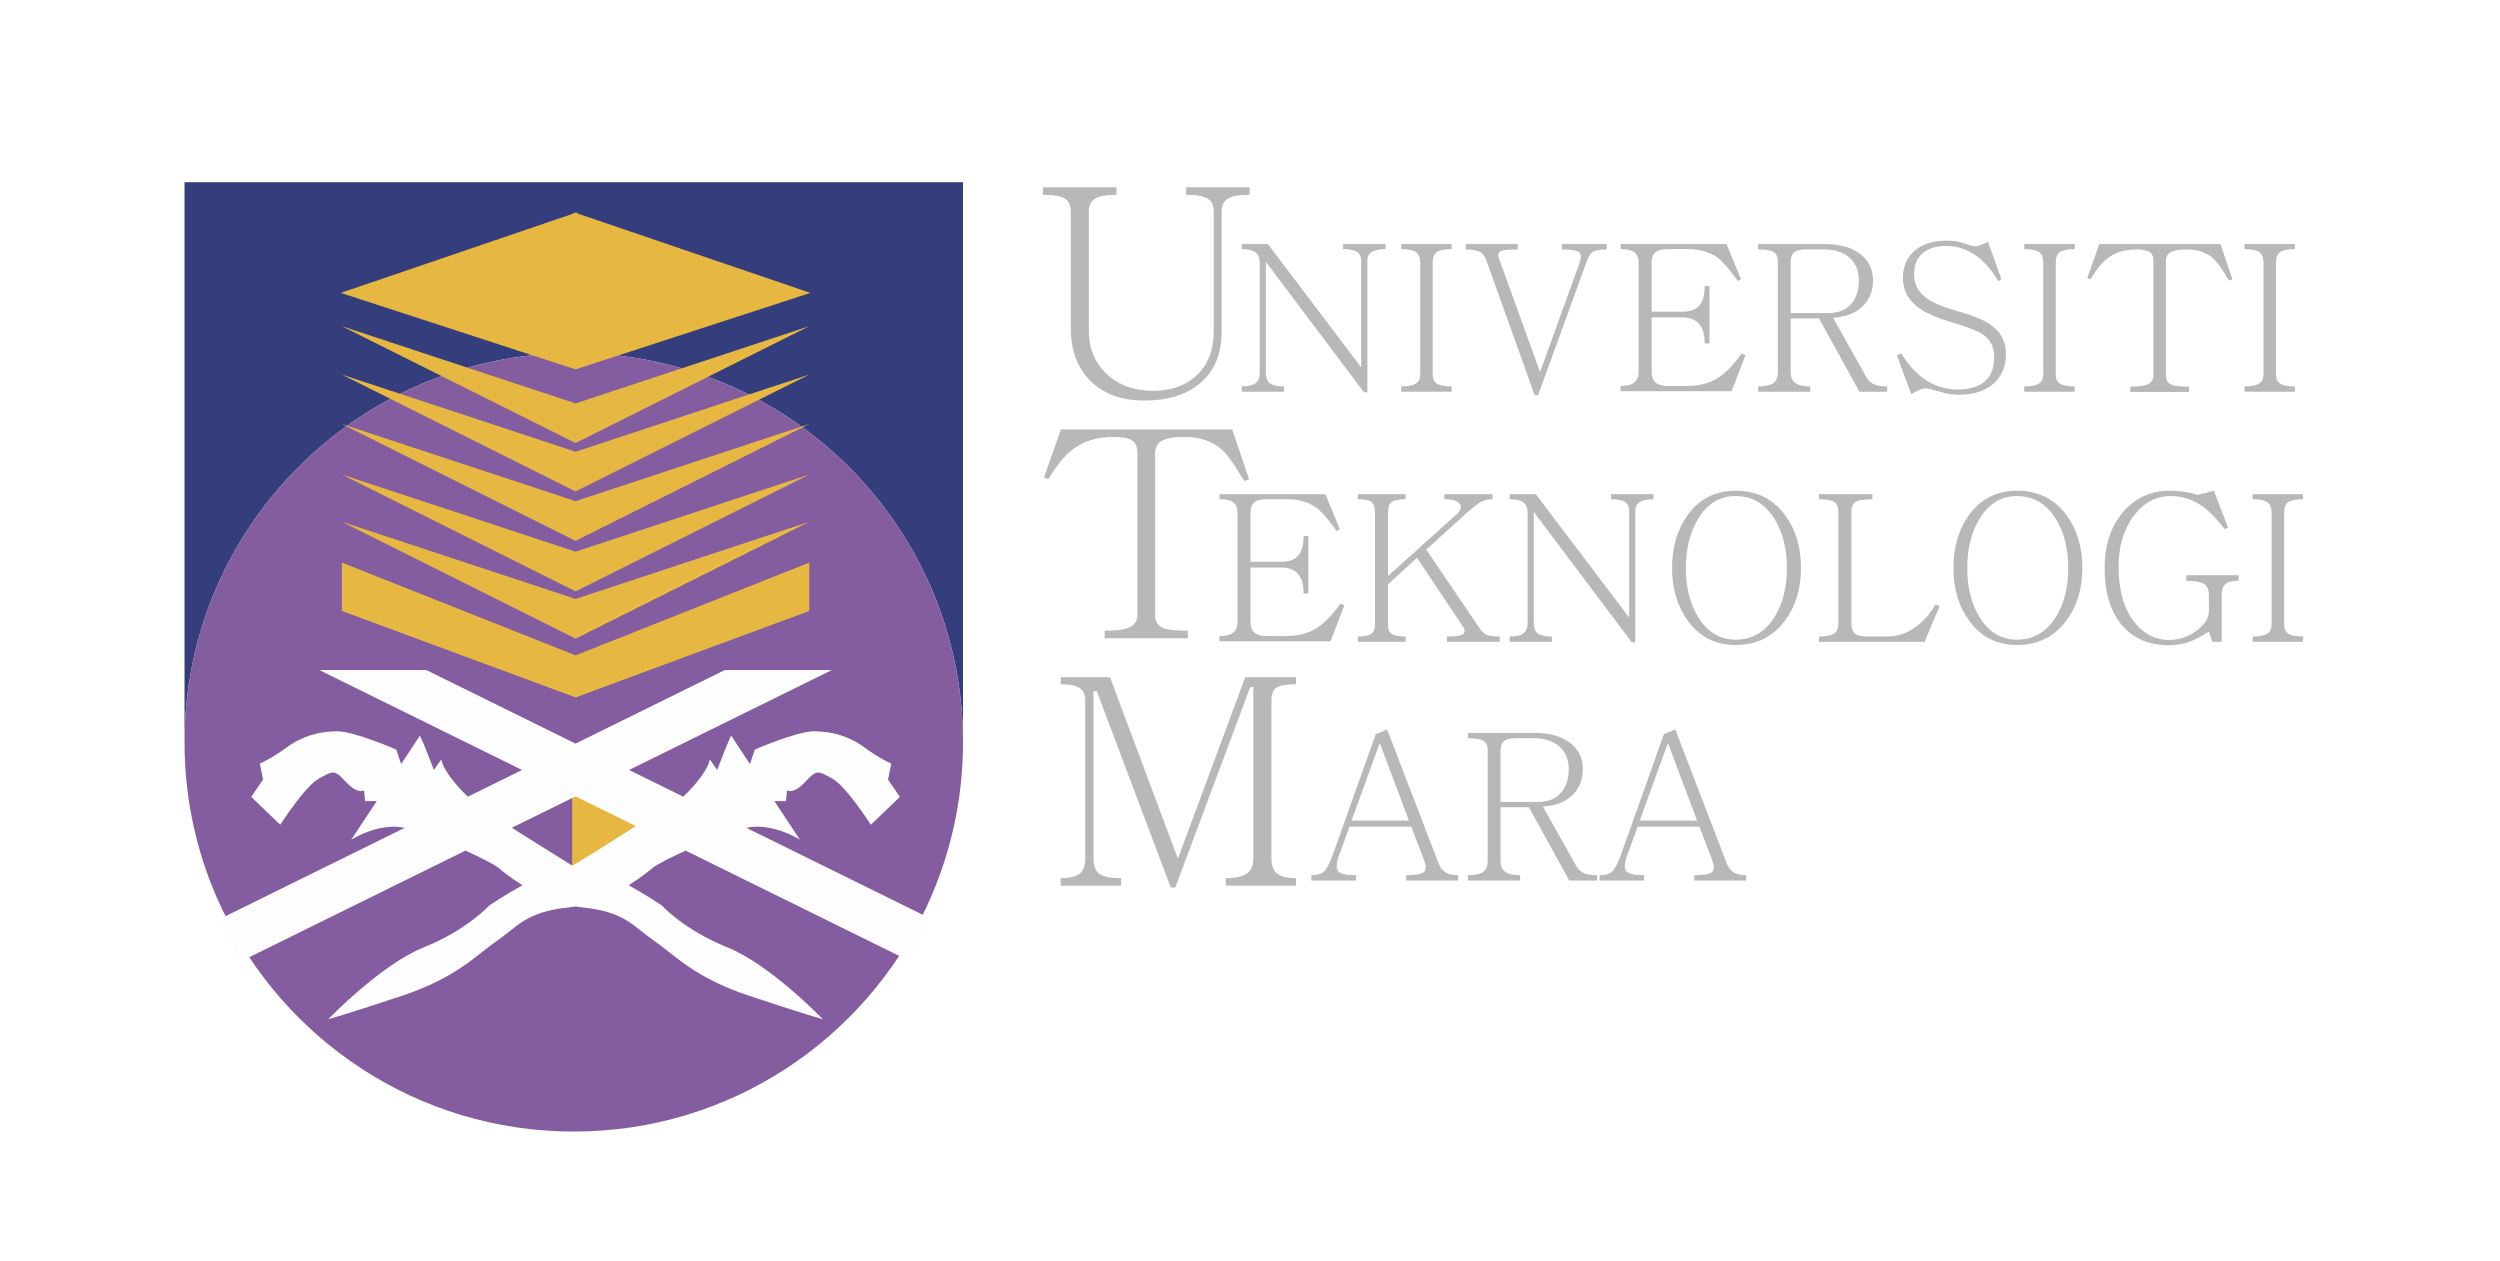 <?xml version="1.0" encoding="UTF-8"?>
<svg xmlns="http://www.w3.org/2000/svg" xmlns:xlink="http://www.w3.org/1999/xlink" width="343pt" height="173pt" viewBox="0 0 343 173" version="1.1">
<g id="surface1">
<rect x="0" y="0" width="343" height="173" style="fill:rgb(100%,100%,100%);fill-opacity:1;stroke:none;"/>
<path style=" stroke:none;fill-rule:nonzero;fill:rgb(20.399%,24.3%,48.999%);fill-opacity:1;" d="M 25.316 25 L 25.316 101.844 C 25.316 72.352 49.227 48.441 78.719 48.441 C 108.215 48.441 132.125 72.352 132.125 101.844 L 132.125 25 L 25.316 25 "/>
<path style=" stroke:none;fill-rule:nonzero;fill:rgb(51.799%,36.499%,62.7%);fill-opacity:1;" d="M 78.719 48.441 C 49.227 48.441 25.316 72.352 25.316 101.844 C 25.316 109.953 27.129 117.629 30.363 124.512 C 38.891 142.672 57.332 155.25 78.719 155.25 C 100.109 155.25 118.551 142.672 127.078 124.512 C 130.312 117.629 132.125 109.953 132.125 101.844 C 132.125 72.352 108.215 48.441 78.719 48.441 "/>
<path style=" stroke:none;fill-rule:nonzero;fill:rgb(90.599%,72.198%,25.499%);fill-opacity:1;" d="M 111.18 40.184 L 79.188 29.277 L 79.188 29.129 L 78.965 29.203 L 78.746 29.129 L 78.742 29.277 L 46.754 40.184 L 78.965 50.68 L 111.18 40.184 "/>
<path style=" stroke:none;fill-rule:nonzero;fill:rgb(90.599%,72.198%,25.499%);fill-opacity:1;" d="M 111.031 44.754 L 78.965 55.348 L 46.902 44.754 L 78.965 60.785 L 111.031 44.754 "/>
<path style=" stroke:none;fill-rule:nonzero;fill:rgb(90.599%,72.198%,25.499%);fill-opacity:1;" d="M 111.031 51.391 L 78.965 61.98 L 46.902 51.391 L 78.965 67.422 L 111.031 51.391 "/>
<path style=" stroke:none;fill-rule:nonzero;fill:rgb(90.599%,72.198%,25.499%);fill-opacity:1;" d="M 111.031 58.172 L 78.965 68.762 L 46.902 58.172 L 78.965 74.203 L 111.031 58.172 "/>
<path style=" stroke:none;fill-rule:nonzero;fill:rgb(90.599%,72.198%,25.499%);fill-opacity:1;" d="M 111.031 65.102 L 78.965 75.691 L 46.902 65.102 L 78.965 81.133 L 111.031 65.102 "/>
<path style=" stroke:none;fill-rule:nonzero;fill:rgb(90.599%,72.198%,25.499%);fill-opacity:1;" d="M 111.031 71.586 L 78.965 82.176 L 46.902 71.586 L 78.965 87.617 L 111.031 71.586 "/>
<path style=" stroke:none;fill-rule:nonzero;fill:rgb(90.599%,72.198%,25.499%);fill-opacity:1;" d="M 111.031 77.188 L 78.969 89.918 L 46.902 77.188 L 46.902 83.824 L 78.965 95.684 L 111.031 83.824 L 111.031 77.188 "/>
<path style=" stroke:none;fill-rule:nonzero;fill:rgb(90.599%,72.198%,25.499%);fill-opacity:1;" d="M 78.5 107.926 L 78.5 120.754 L 90.219 114.117 Z M 78.5 107.926 "/>
<path style=" stroke:none;fill-rule:nonzero;fill:rgb(99.599%,99.199%,99.199%);fill-opacity:1;" d="M 94.066 116.703 L 124.867 131.887 L 127.738 126.066 L 102.395 113.574 C 106.031 112.797 109.754 115.223 109.754 115.223 L 106.25 109.918 L 107.836 109.918 L 107.984 108.445 C 107.984 108.445 108.867 109.031 110.488 107.262 C 112.109 105.492 112.258 105.789 114.176 106.82 C 116.094 107.852 119.48 113.16 119.48 113.16 L 123.465 109.328 L 121.84 106.969 L 122.281 104.758 C 122.281 104.758 120.809 104.168 118.598 102.547 C 116.387 100.926 114.027 100.336 111.668 100.336 C 109.309 100.336 103.562 102.84 103.562 102.84 L 102.895 104.832 L 100.316 100.926 C 99.727 102.105 98.402 105.641 98.402 105.641 L 97.367 104.168 C 97.273 105.414 95.426 107.723 93.742 109.305 L 86.309 105.641 L 114.121 91.93 L 99.438 91.93 L 78.965 102.023 L 58.492 91.93 L 43.809 91.93 L 71.625 105.641 L 64.191 109.305 C 62.508 107.723 60.66 105.414 60.562 104.168 L 59.531 105.641 C 59.531 105.641 58.203 102.105 57.613 100.926 L 55.035 104.832 L 54.371 102.84 C 54.371 102.84 48.621 100.336 46.262 100.336 C 43.906 100.336 41.543 100.926 39.332 102.547 C 37.121 104.168 35.648 104.758 35.648 104.758 L 36.09 106.969 L 34.469 109.328 L 38.449 113.16 C 38.449 113.16 41.84 107.852 43.758 106.82 C 45.672 105.789 45.82 105.492 47.441 107.262 C 49.062 109.031 49.949 108.445 49.949 108.445 L 50.094 109.918 L 51.684 109.918 L 48.18 115.223 C 48.18 115.223 51.902 112.797 55.535 113.574 L 30.195 126.066 L 33.062 131.887 L 63.863 116.703 C 66.082 117.715 67.918 118.664 68.379 119.059 C 68.828 119.445 70.012 120.422 71.684 121.453 C 69.355 122.727 67.148 124.219 67.148 124.219 C 67.148 124.219 64.051 127.609 58.152 129.969 C 52.258 132.328 45.031 139.844 45.031 139.844 C 45.031 139.844 47.688 139.105 55.207 136.602 C 62.723 134.094 65.379 131 68.18 129.082 C 70.977 127.164 72.16 125.102 77.906 124.512 C 78.266 124.477 78.617 124.426 78.965 124.363 C 79.316 124.426 79.668 124.477 80.023 124.512 C 85.773 125.102 86.953 127.164 89.754 129.082 C 92.555 131 95.207 134.094 102.727 136.602 C 110.246 139.105 112.898 139.844 112.898 139.844 C 112.898 139.844 105.676 132.328 99.777 129.969 C 93.883 127.609 90.785 124.219 90.785 124.219 C 90.785 124.219 88.578 122.727 86.25 121.453 C 87.918 120.422 89.105 119.445 89.555 119.059 C 90.016 118.664 91.848 117.715 94.066 116.703 M 78.965 109.262 L 87.234 113.336 C 87.234 113.336 78.676 118.812 78.512 118.762 C 78.512 118.762 70.414 113.719 70.23 113.566 L 78.965 109.262 "/>
<path style=" stroke:none;fill-rule:nonzero;fill:rgb(71.399%,72.198%,72.899%);fill-opacity:1;" d="M 153.184 25.691 L 153.184 26.727 C 151.789 26.727 150.797 26.906 150.203 27.27 C 149.66 27.629 149.387 28.238 149.387 29.09 L 149.387 45.402 C 149.387 47.809 150.203 49.77 151.828 51.297 C 153.477 52.844 155.59 53.621 158.172 53.621 C 160.441 53.621 162.297 53.039 163.742 51.879 C 165.598 50.43 166.527 48.223 166.527 45.246 L 166.527 29.09 C 166.527 28.211 166.258 27.605 165.715 27.27 C 165.145 26.906 164.152 26.727 162.734 26.727 L 162.734 25.691 L 171.445 25.691 L 171.445 26.727 C 169.996 26.727 168.992 26.906 168.426 27.27 C 167.883 27.605 167.609 28.211 167.609 29.09 L 167.609 45.496 C 167.609 48.574 166.617 50.941 164.629 52.594 C 162.773 54.172 160.207 54.961 156.934 54.961 C 154.066 54.961 151.734 54.16 149.93 52.559 C 147.918 50.773 146.91 48.254 146.91 44.992 L 146.91 29.09 C 146.91 28.211 146.652 27.605 146.137 27.27 C 145.598 26.906 144.574 26.727 143.078 26.727 L 143.078 25.691 L 153.184 25.691 "/>
<path style=" stroke:none;fill-rule:nonzero;fill:rgb(71.399%,72.198%,72.899%);fill-opacity:1;" d="M 170.367 53.012 C 171.262 53.012 171.895 52.863 172.258 52.57 C 172.645 52.281 172.836 51.785 172.836 51.094 L 172.836 36.129 C 172.836 35.418 172.645 34.914 172.258 34.621 C 171.875 34.332 171.242 34.184 170.367 34.184 L 170.367 33.488 L 173.957 33.488 L 186.762 50.414 L 186.762 35.746 C 186.762 35.199 186.562 34.797 186.16 34.539 C 185.762 34.305 185.129 34.184 184.273 34.184 L 184.273 33.488 L 190.098 33.488 L 190.098 34.184 C 189.258 34.184 188.625 34.312 188.203 34.57 C 187.805 34.824 187.602 35.219 187.602 35.746 L 187.602 53.816 L 187.129 53.816 L 173.676 35.93 L 173.676 51.094 C 173.676 51.805 173.848 52.297 174.199 52.57 C 174.566 52.863 175.223 53.012 176.16 53.012 L 176.16 53.742 L 170.367 53.742 L 170.367 53.012 "/>
<path style=" stroke:none;fill-rule:nonzero;fill:rgb(71.399%,72.198%,72.899%);fill-opacity:1;" d="M 199.172 33.488 L 199.172 34.184 C 198.203 34.184 197.527 34.312 197.145 34.57 C 196.758 34.844 196.566 35.336 196.566 36.047 L 196.566 51.367 C 196.566 51.953 196.758 52.371 197.145 52.629 C 197.547 52.883 198.223 53.012 199.172 53.012 L 199.172 53.742 L 192.242 53.742 L 192.242 53.012 C 193.176 53.012 193.844 52.883 194.246 52.629 C 194.648 52.371 194.852 51.953 194.852 51.367 L 194.852 36.047 C 194.852 35.336 194.648 34.844 194.246 34.57 C 193.844 34.312 193.176 34.184 192.242 34.184 L 192.242 33.488 L 199.172 33.488 "/>
<path style=" stroke:none;fill-rule:nonzero;fill:rgb(71.399%,72.198%,72.899%);fill-opacity:1;" d="M 220.457 33.488 L 220.457 34.223 C 219.488 34.223 218.84 34.344 218.508 34.578 C 218.16 34.797 217.852 35.34 217.578 36.199 L 211.023 54.219 L 210.551 54.219 L 203.934 35.734 C 203.73 35.199 203.477 34.836 203.164 34.633 C 202.727 34.359 202.039 34.223 201.109 34.223 L 201.109 33.488 L 208.238 33.488 L 208.238 34.223 C 206.992 34.223 206.219 34.297 205.906 34.441 C 205.559 34.605 205.484 34.973 205.688 35.535 L 211.301 51.055 L 216.699 36.113 C 216.957 35.363 216.945 34.871 216.672 34.633 C 216.359 34.359 215.566 34.223 214.285 34.223 L 214.285 33.488 L 220.457 33.488 "/>
<path style=" stroke:none;fill-rule:nonzero;fill:rgb(71.399%,72.198%,72.899%);fill-opacity:1;" d="M 222.348 52.957 C 223.207 52.957 223.828 52.801 224.211 52.488 C 224.613 52.195 224.816 51.715 224.816 51.035 L 224.816 35.984 C 224.816 35.348 224.613 34.879 224.211 34.586 C 223.828 34.312 223.207 34.176 222.348 34.176 L 222.348 33.488 L 236.879 33.488 L 238.852 38.289 L 238.449 38.562 L 237.738 37.629 C 236.914 36.516 236.191 35.738 235.57 35.301 C 234.492 34.551 233.156 34.176 231.566 34.176 L 228.801 34.176 C 228.051 34.176 227.504 34.312 227.152 34.586 C 226.789 34.879 226.605 35.348 226.605 35.984 L 226.605 42.758 L 230.844 42.758 C 231.863 42.758 232.613 42.504 233.09 41.988 C 233.613 41.441 233.883 40.527 233.883 39.246 L 234.539 39.246 L 234.539 47.117 L 233.883 47.117 C 233.883 45.891 233.613 44.988 233.09 44.402 C 232.574 43.836 231.828 43.551 230.844 43.551 L 226.605 43.551 L 226.605 51.035 C 226.605 51.695 226.789 52.18 227.152 52.488 C 227.52 52.801 228.086 52.957 228.852 52.957 L 231.453 52.957 C 233.062 52.957 234.441 52.609 235.594 51.914 C 236.688 51.238 237.812 50.098 238.961 48.488 L 239.473 48.762 L 237.578 53.668 L 222.348 53.668 L 222.348 52.957 "/>
<path style=" stroke:none;fill-rule:nonzero;fill:rgb(71.399%,72.198%,72.899%);fill-opacity:1;" d="M 241.211 53.012 C 242.234 53.012 242.945 52.848 243.348 52.52 C 243.73 52.227 243.926 51.723 243.926 51.008 L 243.926 35.895 C 243.926 35.254 243.73 34.816 243.348 34.578 C 242.965 34.34 242.254 34.223 241.211 34.223 L 241.211 33.488 L 250.34 33.488 C 252.441 33.488 254.086 33.957 255.273 34.891 C 256.406 35.785 256.977 36.977 256.977 38.461 C 256.977 39.867 256.527 41.031 255.633 41.945 C 254.66 42.934 253.281 43.484 251.492 43.594 L 256.043 51.695 C 256.316 52.203 256.684 52.555 257.141 52.734 C 257.539 52.922 258.137 53.012 258.922 53.012 L 258.922 53.742 L 255.109 53.742 L 249.57 43.688 L 245.68 43.688 L 245.68 51.016 C 245.68 51.707 245.879 52.211 246.281 52.52 C 246.684 52.848 247.379 53.012 248.363 53.012 L 248.363 53.742 L 241.211 53.742 L 241.211 53.012 M 250.863 42.957 C 252.293 42.957 253.371 42.492 254.105 41.559 C 254.727 40.77 255.035 39.746 255.035 38.48 C 255.035 37.145 254.605 36.098 253.746 35.348 C 252.906 34.598 251.734 34.223 250.234 34.223 L 247.738 34.223 C 247.023 34.223 246.512 34.344 246.199 34.578 C 245.852 34.855 245.68 35.293 245.68 35.898 L 245.68 42.957 L 250.863 42.957 "/>
<path style=" stroke:none;fill-rule:nonzero;fill:rgb(71.399%,72.198%,72.899%);fill-opacity:1;" d="M 263.766 51.824 C 265.188 52.902 266.801 53.441 268.59 53.441 C 270.125 53.441 271.312 53.109 272.152 52.453 C 273.121 51.703 273.605 50.562 273.605 49.027 C 273.605 47.703 273.141 46.695 272.207 46.008 C 271.422 45.434 269.879 44.816 267.574 44.164 C 265.602 43.559 264.121 42.891 263.133 42.156 C 261.762 41.109 261.078 39.77 261.078 38.137 C 261.078 36.758 261.508 35.613 262.367 34.695 C 263.445 33.574 265.023 33.016 267.109 33.016 C 267.656 33.016 268.207 33.07 268.754 33.184 C 269.062 33.258 269.477 33.383 269.988 33.551 C 270.371 33.664 270.637 33.738 270.781 33.773 C 271.02 33.812 271.223 33.801 271.387 33.746 L 272.758 33.199 L 274.594 38.297 L 274.156 38.57 C 273.262 37.055 272.266 35.902 271.168 35.117 C 269.906 34.203 268.508 33.746 266.973 33.746 C 265.711 33.746 264.695 34.039 263.93 34.629 C 263.051 35.305 262.613 36.32 262.613 37.68 C 262.613 39.02 263.188 40.098 264.34 40.926 C 265.18 41.527 266.508 42.098 268.316 42.629 C 270.547 43.215 272.164 43.871 273.168 44.602 C 274.531 45.57 275.215 46.875 275.215 48.52 C 275.215 50.398 274.566 51.836 273.277 52.82 C 272.145 53.715 270.617 54.16 268.699 54.16 C 268.133 54.16 267.52 54.09 266.863 53.941 C 266.496 53.852 266.004 53.715 265.383 53.531 C 265.07 53.441 264.852 53.379 264.723 53.34 C 264.523 53.305 264.379 53.285 264.285 53.285 C 263.977 53.285 263.629 53.367 263.242 53.531 C 262.879 53.68 262.539 53.871 262.23 54.105 L 260.254 48.754 L 260.832 48.477 C 261.742 49.922 262.723 51.035 263.766 51.824 "/>
<path style=" stroke:none;fill-rule:nonzero;fill:rgb(71.399%,72.198%,72.899%);fill-opacity:1;" d="M 284.656 33.488 L 284.656 34.184 C 283.688 34.184 283.012 34.312 282.629 34.57 C 282.242 34.844 282.051 35.336 282.051 36.047 L 282.051 51.367 C 282.051 51.953 282.242 52.371 282.629 52.629 C 283.027 52.883 283.703 53.012 284.656 53.012 L 284.656 53.742 L 277.73 53.742 L 277.73 53.012 C 278.66 53.012 279.328 52.883 279.73 52.629 C 280.133 52.371 280.332 51.953 280.332 51.367 L 280.332 36.047 C 280.332 35.336 280.133 34.844 279.73 34.57 C 279.328 34.312 278.66 34.184 277.73 34.184 L 277.73 33.488 L 284.656 33.488 "/>
<path style=" stroke:none;fill-rule:nonzero;fill:rgb(71.399%,72.198%,72.899%);fill-opacity:1;" d="M 292.27 53.047 C 293.309 53.047 294.051 52.965 294.488 52.801 C 295.129 52.562 295.449 52.137 295.449 51.516 L 295.449 35.809 C 295.449 35.207 295.273 34.797 294.93 34.578 C 294.578 34.34 293.969 34.223 293.09 34.223 C 291.465 34.223 290.109 34.66 289.031 35.535 C 288.34 36.086 287.59 37.02 286.785 38.336 L 286.371 38.141 L 288.02 33.488 L 304.652 33.488 L 306.297 38.336 L 305.828 38.496 L 305.527 38.031 C 304.762 36.715 304.094 35.82 303.527 35.348 C 302.633 34.598 301.461 34.223 300.02 34.223 C 299.012 34.223 298.289 34.34 297.852 34.578 C 297.395 34.812 297.164 35.227 297.164 35.809 L 297.164 51.516 C 297.164 52.152 297.434 52.582 297.961 52.801 C 298.383 52.965 299.176 53.047 300.348 53.047 L 300.348 53.777 L 292.27 53.777 L 292.27 53.047 "/>
<path style=" stroke:none;fill-rule:nonzero;fill:rgb(71.399%,72.198%,72.899%);fill-opacity:1;" d="M 314.867 33.488 L 314.867 34.184 C 313.898 34.184 313.223 34.312 312.84 34.57 C 312.453 34.844 312.266 35.336 312.266 36.047 L 312.266 51.367 C 312.266 51.953 312.453 52.371 312.84 52.629 C 313.242 52.883 313.918 53.012 314.867 53.012 L 314.867 53.742 L 307.941 53.742 L 307.941 53.012 C 308.871 53.012 309.539 52.883 309.941 52.629 C 310.344 52.371 310.547 51.953 310.547 51.367 L 310.547 36.047 C 310.547 35.336 310.344 34.844 309.941 34.57 C 309.539 34.312 308.871 34.184 307.941 34.184 L 307.941 33.488 L 314.867 33.488 "/>
<path style=" stroke:none;fill-rule:nonzero;fill:rgb(71.399%,72.198%,72.899%);fill-opacity:1;" d="M 151.562 86.531 C 153.035 86.531 154.082 86.418 154.699 86.184 C 155.602 85.848 156.055 85.242 156.055 84.367 L 156.055 62.188 C 156.055 61.34 155.812 60.758 155.32 60.449 C 154.828 60.113 153.965 59.945 152.727 59.945 C 150.43 59.945 148.52 60.566 146.996 61.805 C 146.016 62.578 144.957 63.895 143.82 65.754 L 143.238 65.484 L 145.562 58.914 L 169.051 58.914 L 171.375 65.754 L 170.715 65.988 L 170.289 65.328 C 169.203 63.469 168.266 62.203 167.465 61.535 C 166.199 60.477 164.547 59.945 162.508 59.945 C 161.09 59.945 160.07 60.113 159.449 60.449 C 158.805 60.781 158.48 61.363 158.48 62.188 L 158.48 84.367 C 158.48 85.27 158.855 85.875 159.602 86.184 C 160.195 86.418 161.32 86.531 162.973 86.531 L 162.973 87.566 L 151.562 87.566 L 151.562 86.531 "/>
<path style=" stroke:none;fill-rule:nonzero;fill:rgb(71.399%,72.198%,72.899%);fill-opacity:1;" d="M 167.316 87.27 C 168.176 87.27 168.797 87.113 169.18 86.801 C 169.582 86.512 169.781 86.027 169.781 85.348 L 169.781 70.297 C 169.781 69.656 169.582 69.191 169.18 68.898 C 168.797 68.625 168.176 68.488 167.316 68.488 L 167.316 67.805 L 181.848 67.805 L 183.82 72.602 L 183.418 72.875 L 182.707 71.941 C 181.883 70.828 181.16 70.051 180.539 69.613 C 179.461 68.863 178.129 68.488 176.535 68.488 L 173.77 68.488 C 173.02 68.488 172.473 68.625 172.121 68.898 C 171.758 69.191 171.574 69.656 171.574 70.297 L 171.574 77.07 L 175.812 77.07 C 176.836 77.07 177.582 76.812 178.059 76.301 C 178.586 75.754 178.852 74.84 178.852 73.559 L 179.508 73.559 L 179.508 81.43 L 178.852 81.43 C 178.852 80.203 178.586 79.301 178.059 78.715 C 177.547 78.148 176.797 77.863 175.812 77.863 L 171.574 77.863 L 171.574 85.348 C 171.574 86.008 171.758 86.492 172.121 86.801 C 172.488 87.113 173.055 87.27 173.82 87.27 L 176.422 87.27 C 178.031 87.27 179.41 86.922 180.562 86.227 C 181.652 85.551 182.777 84.406 183.93 82.801 L 184.441 83.074 L 182.551 87.98 L 167.316 87.98 L 167.316 87.27 "/>
<path style=" stroke:none;fill-rule:nonzero;fill:rgb(71.399%,72.198%,72.899%);fill-opacity:1;" d="M 186.289 87.324 C 187.203 87.324 187.824 87.195 188.152 86.941 C 188.48 86.703 188.645 86.301 188.645 85.734 L 188.645 70.414 C 188.645 69.629 188.488 69.117 188.18 68.883 C 187.867 68.625 187.238 68.496 186.289 68.496 L 186.289 67.805 L 192.852 67.805 L 192.852 68.496 C 191.918 68.496 191.277 68.617 190.93 68.855 C 190.602 69.109 190.438 69.605 190.438 70.336 L 190.438 79.027 L 200.031 70.391 C 200.453 69.914 200.535 69.492 200.277 69.129 C 199.988 68.707 199.281 68.496 198.168 68.496 L 198.168 67.805 L 204.777 67.805 L 204.777 68.496 C 204.137 68.496 203.578 68.637 203.105 68.91 C 202.699 69.145 202.117 69.602 201.348 70.277 L 195.676 75.402 L 202.691 85.734 C 203.133 86.43 203.508 86.855 203.816 87.023 C 204.164 87.223 204.812 87.324 205.762 87.324 L 205.762 88.055 L 198.523 88.055 L 198.523 87.324 C 199.551 87.324 200.227 87.25 200.555 87.105 C 200.992 86.922 201.066 86.574 200.773 86.062 L 194.41 76.523 L 190.438 80.168 L 190.438 85.762 C 190.438 86.328 190.594 86.719 190.902 86.941 C 191.25 87.195 191.898 87.324 192.852 87.324 L 192.852 88.055 L 186.289 88.055 L 186.289 87.324 "/>
<path style=" stroke:none;fill-rule:nonzero;fill:rgb(71.399%,72.198%,72.899%);fill-opacity:1;" d="M 207.125 87.324 C 208.02 87.324 208.648 87.176 209.016 86.887 C 209.398 86.594 209.594 86.102 209.594 85.406 L 209.594 70.441 C 209.594 69.73 209.398 69.23 209.016 68.938 C 208.633 68.645 208.004 68.496 207.125 68.496 L 207.125 67.805 L 210.715 67.805 L 223.52 84.727 L 223.52 70.062 C 223.52 69.512 223.316 69.109 222.918 68.855 C 222.52 68.617 221.891 68.496 221.035 68.496 L 221.035 67.805 L 226.855 67.805 L 226.855 68.496 C 226.016 68.496 225.383 68.625 224.965 68.883 C 224.562 69.137 224.359 69.531 224.359 70.062 L 224.359 88.129 L 223.887 88.129 L 210.434 70.242 L 210.434 85.406 C 210.434 86.117 210.605 86.609 210.957 86.887 C 211.324 87.176 211.98 87.324 212.918 87.324 L 212.918 88.055 L 207.125 88.055 L 207.125 87.324 "/>
<path style=" stroke:none;fill-rule:nonzero;fill:rgb(71.399%,72.198%,72.899%);fill-opacity:1;" d="M 244.879 70.621 C 246.355 72.598 247.098 75.031 247.098 77.926 C 247.098 80.797 246.355 83.215 244.879 85.172 C 243.23 87.387 240.98 88.492 238.129 88.492 C 235.363 88.492 233.184 87.387 231.57 85.172 C 230.129 83.195 229.406 80.777 229.406 77.926 C 229.406 75.051 230.129 72.617 231.57 70.621 C 233.184 68.426 235.363 67.328 238.129 67.328 C 240.98 67.328 243.23 68.426 244.879 70.621 M 233.004 71.156 C 231.871 73 231.305 75.266 231.305 77.953 C 231.305 80.602 231.871 82.848 233.004 84.691 C 234.262 86.738 235.969 87.762 238.121 87.762 C 240.367 87.762 242.141 86.738 243.438 84.691 C 244.586 82.867 245.16 80.617 245.16 77.953 C 245.16 75.246 244.586 72.98 243.438 71.156 C 242.141 69.09 240.367 68.059 238.121 68.059 C 235.969 68.059 234.262 69.09 233.004 71.156 "/>
<path style=" stroke:none;fill-rule:nonzero;fill:rgb(71.399%,72.198%,72.899%);fill-opacity:1;" d="M 249.566 87.324 C 250.57 87.324 251.273 87.176 251.676 86.887 C 252.043 86.613 252.227 86.172 252.227 85.57 L 252.227 70.277 C 252.227 69.586 252.043 69.117 251.676 68.883 C 251.293 68.625 250.59 68.496 249.566 68.496 L 249.566 67.805 L 256.895 67.805 L 256.895 68.496 C 255.727 68.496 254.938 68.625 254.535 68.883 C 254.188 69.117 254.016 69.586 254.016 70.277 L 254.016 85.57 C 254.016 86.172 254.16 86.613 254.453 86.887 C 254.766 87.176 255.305 87.324 256.07 87.324 L 258.977 87.324 C 260.293 87.324 261.527 86.922 262.68 86.121 C 263.812 85.355 264.77 84.285 265.559 82.902 L 266.105 83.176 L 264.051 88.055 L 249.566 88.055 L 249.566 87.324 "/>
<path style=" stroke:none;fill-rule:nonzero;fill:rgb(71.399%,72.198%,72.899%);fill-opacity:1;" d="M 283.48 70.621 C 284.961 72.598 285.699 75.031 285.699 77.926 C 285.699 80.797 284.961 83.215 283.48 85.172 C 281.832 87.387 279.582 88.492 276.73 88.492 C 273.969 88.492 271.781 87.387 270.172 85.172 C 268.73 83.195 268.008 80.777 268.008 77.926 C 268.008 75.051 268.73 72.617 270.172 70.621 C 271.781 68.426 273.969 67.328 276.73 67.328 C 279.582 67.328 281.832 68.426 283.48 70.621 M 271.605 71.156 C 270.477 73 269.906 75.266 269.906 77.953 C 269.906 80.602 270.477 82.848 271.605 84.691 C 272.863 86.738 274.57 87.762 276.727 87.762 C 278.969 87.762 280.742 86.738 282.035 84.691 C 283.188 82.867 283.762 80.617 283.762 77.953 C 283.762 75.246 283.188 72.98 282.035 71.156 C 280.742 69.09 278.969 68.059 276.727 68.059 C 274.57 68.059 272.863 69.09 271.605 71.156 "/>
<path style=" stroke:none;fill-rule:nonzero;fill:rgb(71.399%,72.198%,72.899%);fill-opacity:1;" d="M 307.148 79.684 C 306.27 79.684 305.656 79.84 305.312 80.152 C 304.98 80.461 304.816 80.973 304.816 81.688 L 304.816 88.055 L 303.527 88.055 L 303.062 86.656 L 302.762 86.82 C 301.922 87.352 301.227 87.727 300.68 87.945 C 299.711 88.336 298.688 88.531 297.605 88.531 C 294.863 88.531 292.719 87.625 291.164 85.812 C 289.555 83.945 288.754 81.305 288.754 77.902 C 288.754 74.805 289.586 72.27 291.246 70.297 C 292.91 68.316 295.066 67.328 297.719 67.328 C 298.484 67.328 299.234 67.391 299.965 67.52 C 300.566 67.609 301.07 67.738 301.473 67.902 L 303.746 67.328 L 305.695 72.398 L 305.23 72.594 C 304.188 71.246 303.227 70.242 302.352 69.59 C 300.961 68.57 299.465 68.059 297.855 68.059 C 295.809 68.059 294.098 68.973 292.727 70.801 C 291.355 72.645 290.672 74.969 290.672 77.766 C 290.672 80.98 291.383 83.504 292.809 85.332 C 294.09 86.977 295.688 87.797 297.605 87.797 C 299.051 87.797 300.34 87.352 301.473 86.457 C 302.531 85.613 303.062 84.738 303.062 83.824 L 303.062 81.684 C 303.062 80.953 302.863 80.441 302.461 80.148 C 302.004 79.84 301.172 79.684 299.965 79.684 L 299.965 78.914 L 307.148 78.914 L 307.148 79.684 "/>
<path style=" stroke:none;fill-rule:nonzero;fill:rgb(71.399%,72.198%,72.899%);fill-opacity:1;" d="M 315.984 67.805 L 315.984 68.496 C 315.016 68.496 314.34 68.625 313.957 68.883 C 313.57 69.156 313.383 69.648 313.383 70.359 L 313.383 85.68 C 313.383 86.266 313.57 86.684 313.957 86.941 C 314.359 87.195 315.035 87.324 315.984 87.324 L 315.984 88.055 L 309.059 88.055 L 309.059 87.324 C 309.988 87.324 310.656 87.195 311.059 86.941 C 311.461 86.684 311.664 86.266 311.664 85.68 L 311.664 70.359 C 311.664 69.648 311.461 69.156 311.059 68.883 C 310.656 68.625 309.988 68.496 309.059 68.496 L 309.059 67.805 L 315.984 67.805 "/>
<path style=" stroke:none;fill-rule:nonzero;fill:rgb(71.399%,72.198%,72.899%);fill-opacity:1;" d="M 145.52 120.48 C 146.762 120.48 147.637 120.277 148.156 119.863 C 148.645 119.449 148.891 118.754 148.891 117.773 L 148.891 96.09 C 148.891 95.289 148.633 94.723 148.117 94.387 C 147.602 94.051 146.734 93.883 145.52 93.883 L 145.52 92.914 L 152.297 92.914 L 161.609 117.809 L 170.848 92.914 L 177.812 92.914 L 177.812 93.883 C 176.469 93.883 175.555 94.051 175.062 94.387 C 174.648 94.723 174.441 95.289 174.441 96.09 L 174.441 117.773 C 174.441 118.676 174.672 119.344 175.141 119.785 C 175.68 120.25 176.57 120.48 177.812 120.48 L 177.812 121.516 L 168.168 121.516 L 168.168 120.48 C 169.562 120.48 170.559 120.25 171.148 119.785 C 171.691 119.371 171.965 118.699 171.965 117.77 L 171.965 94.258 L 171.539 94.258 L 161.246 121.773 L 160.629 121.773 L 150.488 94.852 L 150.027 94.852 L 150.027 117.773 C 150.027 118.754 150.285 119.449 150.801 119.863 C 151.344 120.277 152.348 120.48 153.816 120.48 L 153.816 121.516 L 145.52 121.516 L 145.52 120.48 "/>
<path style=" stroke:none;fill-rule:nonzero;fill:rgb(71.399%,72.198%,72.899%);fill-opacity:1;" d="M 197.227 118.074 C 197.465 118.824 197.812 119.344 198.27 119.637 C 198.668 119.93 199.266 120.078 200.051 120.078 L 200.051 120.809 L 192.922 120.809 L 192.922 120.078 C 194.129 120.078 194.902 119.961 195.25 119.723 C 195.652 119.449 195.719 118.934 195.441 118.188 L 193.633 113.422 L 185.16 113.422 L 183.652 117.531 C 183.309 118.551 183.309 119.238 183.652 119.586 C 183.98 119.914 184.777 120.078 186.039 120.078 L 186.039 120.809 L 179.926 120.809 L 179.926 120.078 C 180.711 120.078 181.285 119.91 181.652 119.582 C 182.035 119.219 182.445 118.422 182.887 117.195 L 188.754 100.715 L 190.316 100.082 L 197.227 118.074 M 185.438 112.582 L 193.305 112.582 L 189.301 101.945 L 185.438 112.582 "/>
<path style=" stroke:none;fill-rule:nonzero;fill:rgb(71.399%,72.198%,72.899%);fill-opacity:1;" d="M 201.402 120.078 C 202.426 120.078 203.137 119.91 203.539 119.582 C 203.926 119.289 204.113 118.785 204.113 118.074 L 204.113 102.961 C 204.113 102.32 203.926 101.883 203.539 101.645 C 203.156 101.406 202.441 101.285 201.402 101.285 L 201.402 100.555 L 210.531 100.555 C 212.633 100.555 214.277 101.023 215.465 101.957 C 216.602 102.852 217.164 104.043 217.164 105.527 C 217.164 106.934 216.719 108.098 215.82 109.012 C 214.855 110 213.473 110.551 211.684 110.66 L 216.234 118.762 C 216.508 119.273 216.871 119.617 217.328 119.801 C 217.73 119.984 218.324 120.078 219.113 120.078 L 219.113 120.809 L 215.301 120.809 L 209.766 110.754 L 205.871 110.754 L 205.871 118.082 C 205.871 118.773 206.07 119.277 206.473 119.586 C 206.875 119.914 207.57 120.078 208.559 120.078 L 208.559 120.809 L 201.402 120.809 L 201.402 120.078 M 211.059 110.023 C 212.484 110.023 213.562 109.555 214.297 108.621 C 214.918 107.836 215.23 106.809 215.23 105.547 C 215.23 104.207 214.801 103.164 213.938 102.414 C 213.098 101.664 211.926 101.285 210.426 101.285 L 207.93 101.285 C 207.215 101.285 206.703 101.406 206.391 101.645 C 206.043 101.918 205.871 102.359 205.871 102.965 L 205.871 110.023 L 211.059 110.023 "/>
<path style=" stroke:none;fill-rule:nonzero;fill:rgb(71.399%,72.198%,72.899%);fill-opacity:1;" d="M 236.762 118.074 C 236.996 118.824 237.344 119.344 237.801 119.637 C 238.203 119.93 238.797 120.078 239.582 120.078 L 239.582 120.809 L 232.453 120.809 L 232.453 120.078 C 233.66 120.078 234.438 119.961 234.785 119.723 C 235.188 119.449 235.25 118.934 234.977 118.188 L 233.168 113.422 L 224.695 113.422 L 223.188 117.531 C 222.84 118.551 222.84 119.238 223.188 119.586 C 223.52 119.914 224.312 120.078 225.574 120.078 L 225.574 120.809 L 219.461 120.809 L 219.461 120.078 C 220.246 120.078 220.82 119.91 221.188 119.582 C 221.57 119.219 221.98 118.422 222.422 117.195 L 228.289 100.715 L 229.852 100.082 L 236.762 118.074 M 224.973 112.582 L 232.84 112.582 L 228.836 101.945 L 224.973 112.582 "/>
</g>
</svg>

